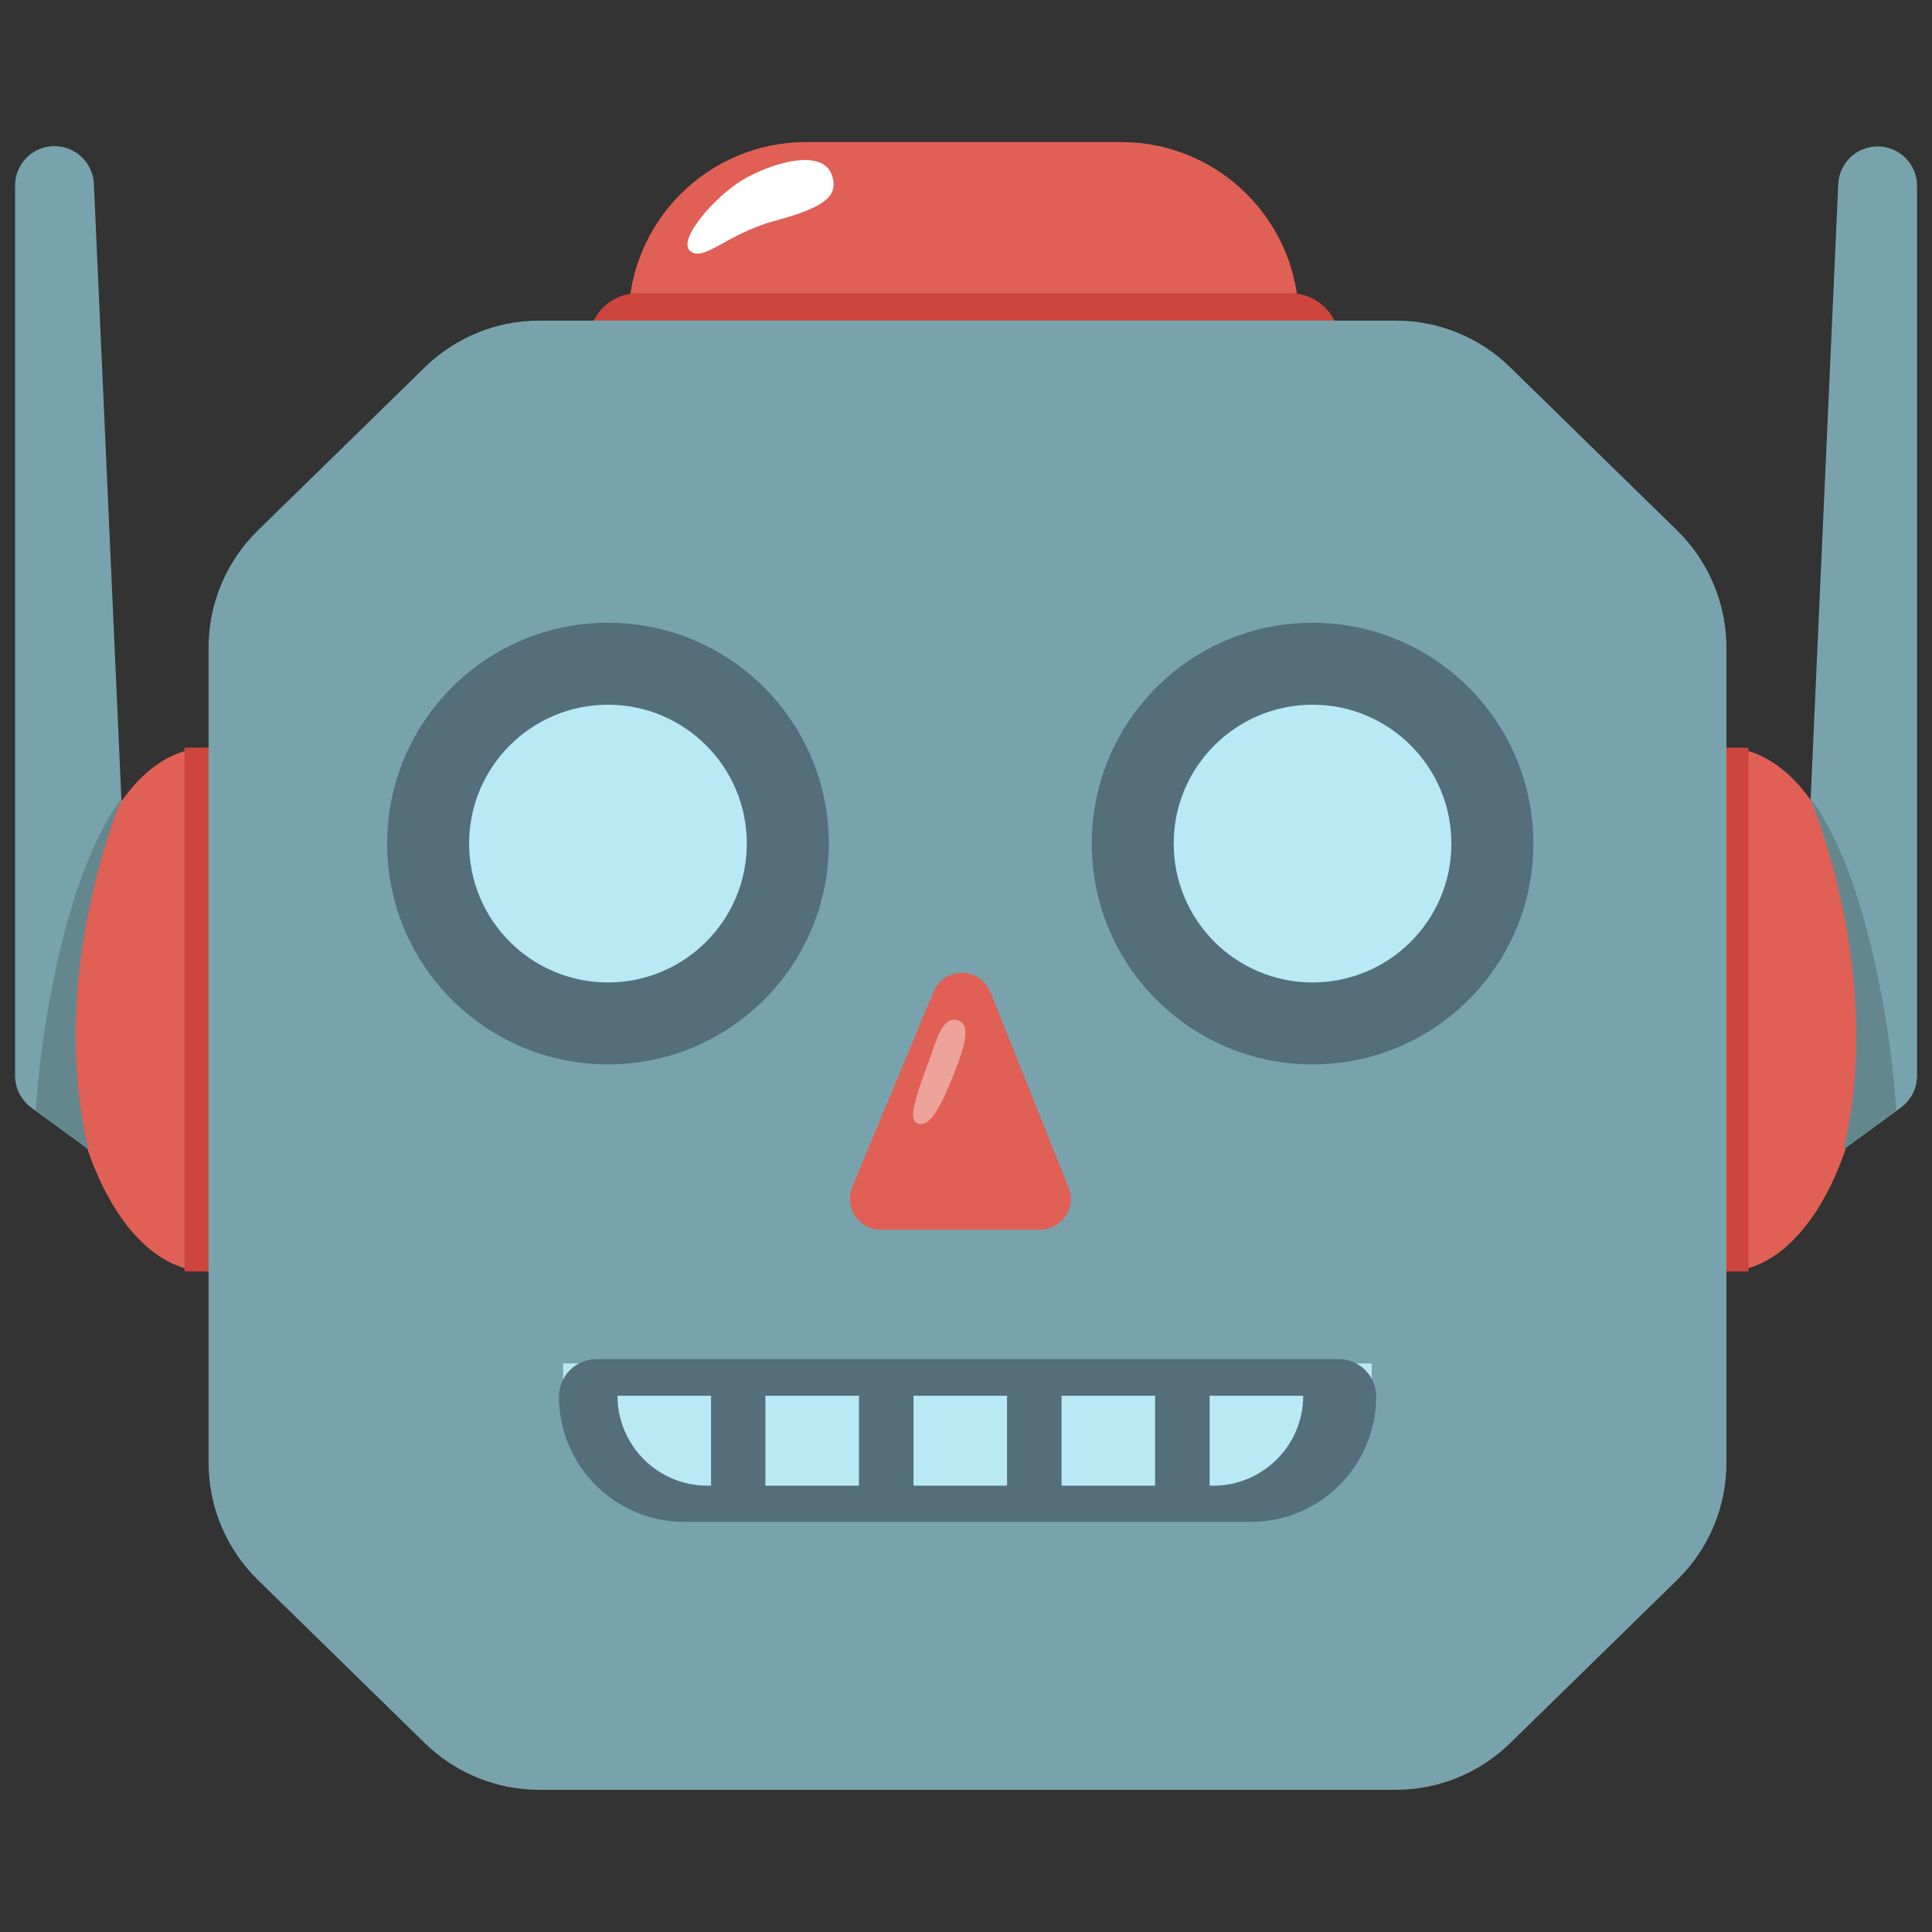 <svg width="112" height="112" viewBox="0 0 112 112" fill="none" xmlns="http://www.w3.org/2000/svg">
<rect x="0" y="0" width="112" height="112" fill="#333333" stroke="none"/>
<g clip-path="url(#clip0)">
<path d="M75.293 30.765H36.435V18.541C36.435 12.845 41.046 8.234 46.742 8.234H64.986C70.682 8.234 75.293 12.845 75.293 18.541V30.765V30.765Z" fill="#E06055"/>
<path d="M48.23 10.167C47.67 8.514 44.608 9.494 43.024 10.447C41.44 11.401 39.227 13.921 40.023 14.56C40.81 15.19 42.105 13.58 44.862 12.819C47.425 12.11 48.694 11.532 48.23 10.167V10.167Z" fill="white"/>
<path d="M77.638 21.674H34.133V19.836C34.133 19.084 34.432 18.363 34.964 17.831C35.496 17.3 36.217 17.001 36.968 17.001H74.812C75.185 17.001 75.553 17.074 75.897 17.217C76.241 17.359 76.554 17.568 76.817 17.831C77.08 18.095 77.289 18.407 77.431 18.751C77.574 19.095 77.647 19.464 77.647 19.836V21.674H77.638Z" fill="#CE453E"/>
<path d="M104.764 50.794L106.566 10.649C106.599 10.056 106.861 9.5 107.296 9.096C107.732 8.693 108.308 8.475 108.901 8.489C109.495 8.503 110.059 8.747 110.476 9.17C110.893 9.592 111.129 10.161 111.134 10.754V62.362C111.134 63.088 110.784 63.779 110.198 64.208L103.714 68.942L104.764 50.794V50.794Z" fill="#78A3AD"/>
<path d="M7.236 50.794L5.442 10.649C5.413 10.062 5.16 9.509 4.735 9.104C4.31 8.699 3.746 8.472 3.159 8.47C1.899 8.47 0.875 9.493 0.875 10.754V62.361C0.875 63.087 1.225 63.779 1.811 64.207L8.295 68.941L7.236 50.794Z" fill="#78A3AD"/>
<path d="M11.979 73.702C16.487 73.702 20.142 66.909 20.142 58.529C20.142 50.15 16.487 43.357 11.979 43.357C7.47 43.357 3.815 50.15 3.815 58.529C3.815 66.909 7.47 73.702 11.979 73.702Z" fill="#E06055"/>
<path d="M10.693 43.347H12.985V73.7H10.693V43.347Z" fill="#CE453E"/>
<path d="M13.256 73.703H10.964L10.964 43.35H13.256L13.256 73.703Z" fill="#CE453E"/>
<path d="M100.082 73.702C104.591 73.702 108.246 66.909 108.246 58.529C108.246 50.15 104.591 43.357 100.082 43.357C95.574 43.357 91.919 50.15 91.919 58.529C91.919 66.909 95.574 73.702 100.082 73.702Z" fill="#E06055"/>
<path d="M101.363 73.703H99.071V43.35H101.363V73.703Z" fill="#CE453E"/>
<path d="M98.796 43.347H101.089V73.7H98.796V43.347Z" fill="#CE453E"/>
<path d="M97.23 30.756L87.544 21.289C85.771 19.556 83.39 18.585 80.911 18.585H31.264C28.787 18.585 26.407 19.556 24.631 21.289L14.945 30.756C14.041 31.639 13.323 32.694 12.833 33.859C12.343 35.023 12.091 36.274 12.092 37.538V84.805C12.092 87.36 13.125 89.802 14.945 91.587L24.631 101.054C26.407 102.786 28.779 103.758 31.264 103.758H80.911C83.387 103.758 85.767 102.786 87.544 101.054L97.23 91.587C99.059 89.802 100.082 87.36 100.082 84.805V37.538C100.082 34.992 99.05 32.541 97.23 30.756Z" fill="#78A3AD"/>
<path d="M35.245 61.705C42.315 61.705 48.047 55.974 48.047 48.904C48.047 41.834 42.315 36.102 35.245 36.102C28.175 36.102 22.444 41.834 22.444 48.904C22.444 55.974 28.175 61.705 35.245 61.705Z" fill="#546E7A"/>
<path d="M35.245 56.953C39.691 56.953 43.295 53.349 43.295 48.903C43.295 44.457 39.691 40.853 35.245 40.853C30.799 40.853 27.195 44.457 27.195 48.903C27.195 53.349 30.799 56.953 35.245 56.953Z" fill="#B8E9F4"/>
<path d="M76.09 61.705C83.16 61.705 88.891 55.974 88.891 48.904C88.891 41.834 83.16 36.102 76.09 36.102C69.02 36.102 63.289 41.834 63.289 48.904C63.289 55.974 69.02 61.705 76.09 61.705Z" fill="#546E7A"/>
<path d="M76.09 56.953C80.536 56.953 84.14 53.349 84.14 48.903C84.14 44.457 80.536 40.853 76.09 40.853C71.644 40.853 68.04 44.457 68.04 48.903C68.04 53.349 71.644 56.953 76.09 56.953Z" fill="#B8E9F4"/>
<path d="M7.035 46.358C7.035 46.358 2.695 56.49 5.128 66.623L2.074 64.392C2.074 64.392 2.319 59.334 3.815 53.76C5.32 48.169 7.035 46.358 7.035 46.358V46.358Z" fill="#64878E"/>
<path d="M104.965 46.358C104.965 46.358 109.305 56.49 106.872 66.623L109.926 64.392C109.926 64.392 109.681 59.334 108.185 53.76C106.68 48.169 104.965 46.358 104.965 46.358V46.358Z" fill="#64878E"/>
<path d="M54.118 57.487L49.402 68.819C48.912 69.991 49.778 71.286 51.047 71.286H60.296C61.556 71.286 62.422 70.009 61.95 68.845L57.417 57.514C56.822 56.035 54.731 56.017 54.118 57.487V57.487Z" fill="#E06055"/>
<path d="M55.527 59.149C54.573 58.878 54.284 60.383 53.777 61.704C52.937 63.918 52.709 64.95 53.173 65.117C53.785 65.344 54.319 64.644 55.142 62.64C55.929 60.759 56.332 59.377 55.527 59.149V59.149Z" fill="#EDA29B"/>
<path d="M71.741 87.973H40.433C36.137 87.973 32.646 84.49 32.646 80.185V79.039H79.52V80.185C79.52 84.481 76.037 87.973 71.741 87.973Z" fill="#B8E9F4"/>
<path d="M72.511 87.973H39.664C35.797 87.973 32.655 84.831 32.655 80.964C32.655 79.896 33.522 79.039 34.58 79.039H77.604C78.671 79.039 79.529 79.905 79.529 80.964C79.52 84.831 76.388 87.973 72.511 87.973Z" fill="#546E7A" stroke="#546E7A" stroke-width="0.5" stroke-miterlimit="10"/>
<path d="M40.968 80.08V87.43C40.968 87.43 32.655 86.747 32.655 80.185L40.968 80.08Z" fill="#546E7A"/>
<path d="M71.137 80.08V87.43C71.137 87.43 79.45 86.747 79.45 80.185L71.137 80.08Z" fill="#546E7A"/>
<path d="M44.371 80.912H49.796V86.127H44.371V80.912Z" fill="#B8E9F4"/>
<path d="M52.955 80.912H58.38V86.127H52.955V80.912Z" fill="#B8E9F4"/>
<path d="M61.539 80.912H66.964V86.127H61.539V80.912Z" fill="#B8E9F4"/>
<path d="M70.333 86.127H70.123V80.912H75.548C75.548 83.791 73.212 86.127 70.333 86.127V86.127Z" fill="#B8E9F4"/>
<path d="M41.221 86.127H41.011C38.133 86.127 35.796 83.791 35.796 80.912H41.221V86.127Z" fill="#B8E9F4"/>
</g>
<defs>
<clipPath id="clip0">
<rect width="112" height="112" fill="white"/>
</clipPath>
</defs>
</svg>
